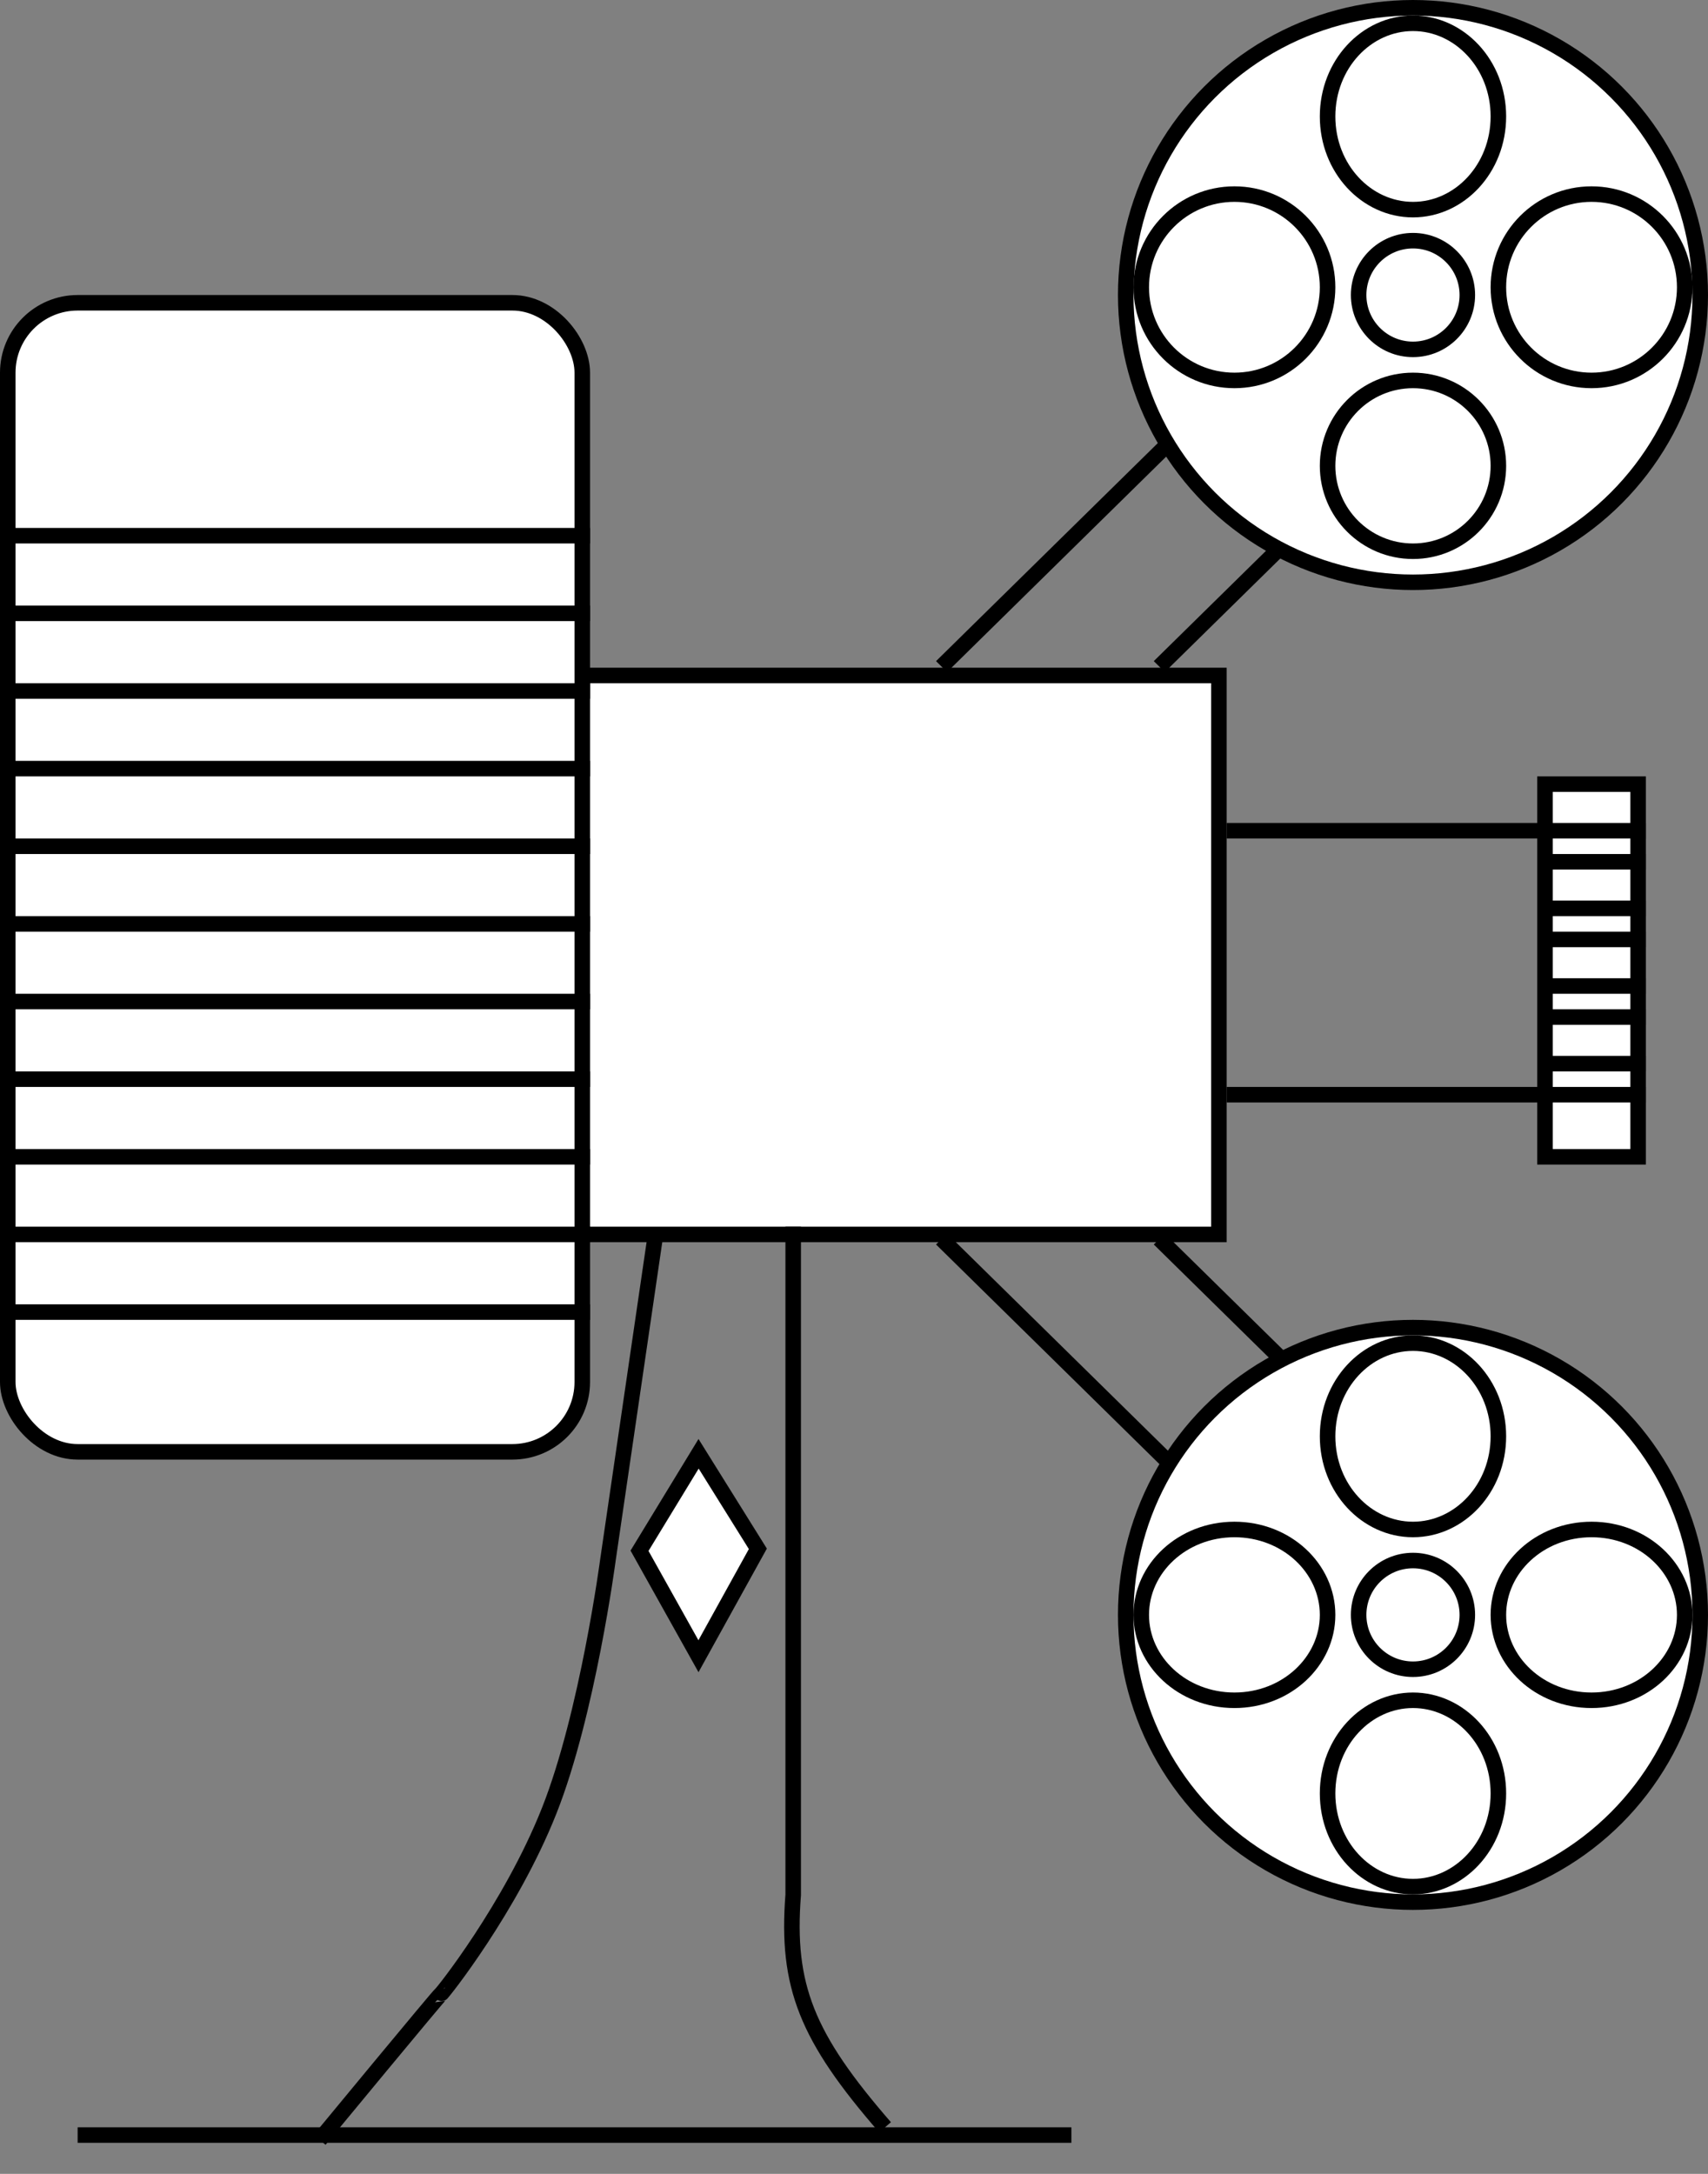 <svg width="110" height="140" viewBox="0 0 110 140" fill="none" xmlns="http://www.w3.org/2000/svg">
<rect x="0" y="0" width="110" height="140" fill="#808080" stroke="none"/>
<rect x="13.5" y="43.5" width="65" height="36" fill="white" stroke="black"/>
<rect x="0.5" y="19.5" width="37" height="74" rx="4.5" fill="white" stroke="black"/>
<line y1="-0.5" x2="25.272" y2="-0.5" transform="matrix(0.713 0.701 -0.713 0.701 60.283 80.146)" stroke="black"/>
<line y1="-0.5" x2="25.272" y2="-0.5" transform="matrix(0.713 0.701 -0.713 0.701 74.306 80.146)" stroke="black"/>
<path d="M42.241 79.351L39.156 100.436C39.156 100.436 37.844 110.367 35.369 116.615C32.893 122.863 28.431 128.458 28.388 128.429C28.345 128.401 20.582 137.808 20.582 137.808" stroke="black"/>
<path d="M57 137C51.958 131.197 50.627 127.904 51.084 122.032L51.084 79" stroke="black"/>
<circle cx="91" cy="104" r="18.5" fill="white" stroke="black"/>
<circle cx="91" cy="104" r="3.5" fill="white" stroke="black"/>
<path d="M108.5 104C108.5 107.001 105.852 109.5 102.5 109.5C99.148 109.5 96.5 107.001 96.5 104C96.5 100.999 99.148 98.5 102.5 98.5C105.852 98.5 108.5 100.999 108.5 104Z" fill="white" stroke="black"/>
<path d="M96.5 92.5C96.5 95.852 94.001 98.5 91 98.5C87.999 98.5 85.5 95.852 85.5 92.5C85.5 89.148 87.999 86.5 91 86.5C94.001 86.5 96.5 89.148 96.5 92.5Z" fill="white" stroke="black"/>
<path d="M85.5 104C85.5 107.001 82.852 109.5 79.5 109.5C76.148 109.5 73.5 107.001 73.5 104C73.5 100.999 76.148 98.5 79.5 98.5C82.852 98.5 85.5 100.999 85.5 104Z" fill="white" stroke="black"/>
<path d="M96.5 115.5C96.5 118.852 94.001 121.5 91 121.5C87.999 121.5 85.5 118.852 85.5 115.5C85.5 112.148 87.999 109.5 91 109.5C94.001 109.5 96.5 112.148 96.5 115.5Z" fill="white" stroke="black"/>
<line y1="-0.5" x2="25.272" y2="-0.5" transform="matrix(0.713 -0.701 -0.713 -0.701 60.283 42.578)" stroke="black"/>
<line y1="-0.5" x2="25.272" y2="-0.5" transform="matrix(0.713 -0.701 -0.713 -0.701 74.306 42.578)" stroke="black"/>
<circle cx="19" cy="19" r="18.5" transform="matrix(1 0 0 -1 72 38)" fill="white" stroke="black"/>
<circle cx="4" cy="4" r="3.5" transform="matrix(1 0 0 -1 87 23)" fill="white" stroke="black"/>
<circle cx="6.5" cy="6.5" r="6" transform="matrix(1 0 0 -1 96 25)" fill="white" stroke="black"/>
<circle cx="6" cy="6" r="5.5" transform="matrix(1 0 0 -1 85 36)" fill="white" stroke="black"/>
<circle cx="6.5" cy="6.5" r="6" transform="matrix(1 0 0 -1 73 25)" fill="white" stroke="black"/>
<path d="M96.5 7.5C96.5 4.148 94.001 1.5 91 1.5C87.999 1.5 85.5 4.148 85.5 7.5C85.5 10.852 87.999 13.5 91 13.5C94.001 13.5 96.5 10.852 96.5 7.5Z" fill="white" stroke="black"/>
<line x1="79" y1="70.5" x2="99" y2="70.5" stroke="black"/>
<line x1="79" y1="53.5" x2="99" y2="53.5" stroke="black"/>
<rect x="99.5" y="50.5" width="6" height="24" fill="white" stroke="black"/>
<line x1="5" y1="137.5" x2="69" y2="137.5" stroke="black"/>
<line x1="4.53532e-08" y1="34.5" x2="38" y2="34.5" stroke="black"/>
<line x1="4.53532e-08" y1="39.5" x2="38" y2="39.5" stroke="black"/>
<line x1="4.53532e-08" y1="44.5" x2="38" y2="44.5" stroke="black"/>
<line x1="4.53532e-08" y1="49.5" x2="38" y2="49.5" stroke="black"/>
<line x1="4.53532e-08" y1="54.5" x2="38" y2="54.5" stroke="black"/>
<line x1="4.53532e-08" y1="64.5" x2="38" y2="64.5" stroke="black"/>
<line x1="4.53532e-08" y1="69.5" x2="38" y2="69.5" stroke="black"/>
<line x1="4.53532e-08" y1="74.5" x2="38" y2="74.5" stroke="black"/>
<line x1="4.53532e-08" y1="79.5" x2="38" y2="79.5" stroke="black"/>
<line x1="4.53532e-08" y1="84.5" x2="38" y2="84.5" stroke="black"/>
<line x1="4.53532e-08" y1="59.5" x2="38" y2="59.5" stroke="black"/>
<line x1="99" y1="53.5" x2="106" y2="53.5" stroke="black"/>
<line x1="99" y1="55.5" x2="106" y2="55.5" stroke="black"/>
<line x1="99" y1="58.5" x2="106" y2="58.5" stroke="black"/>
<line x1="99" y1="60.5" x2="106" y2="60.5" stroke="black"/>
<line x1="99" y1="63.5" x2="106" y2="63.5" stroke="black"/>
<line x1="99" y1="65.5" x2="106" y2="65.5" stroke="black"/>
<line x1="99" y1="68.5" x2="106" y2="68.5" stroke="black"/>
<line x1="99" y1="70.5" x2="106" y2="70.5" stroke="black"/>
<path d="M44.983 106.663L41.187 99.871L44.991 93.626L48.808 99.746L44.983 106.663Z" fill="white" stroke="black"/>
</svg>
